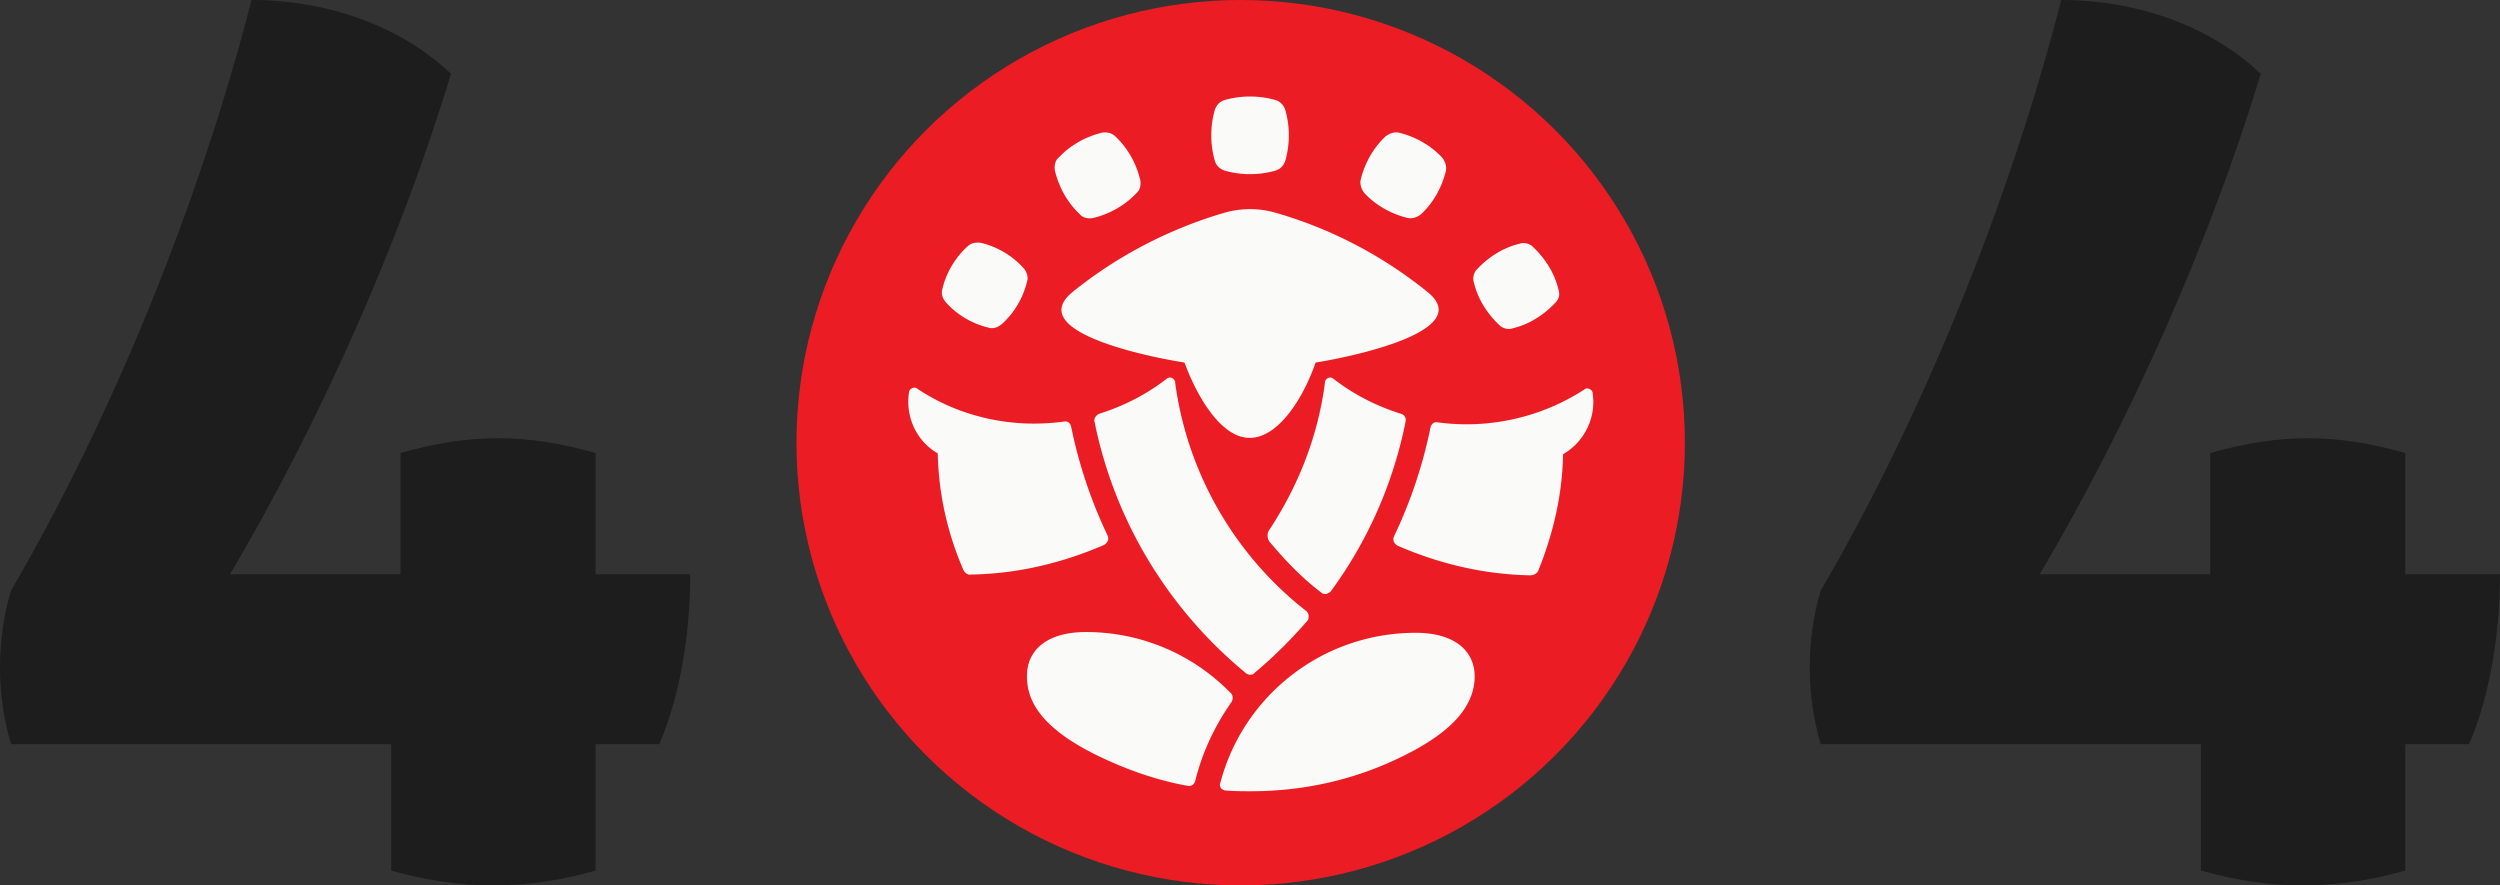 <svg xmlns="http://www.w3.org/2000/svg" width="480" height="170" viewBox="0 0 480 170">
    <rect x="0" y="0" width="480" height="170" fill="#333333" stroke="none"/>
    <g fill="none" fill-rule="evenodd">
        <g transform="translate(152.92)">
            <ellipse cx="85.289" cy="85" fill="#EC1C24" rx="85.289" ry="85"/>
            <g fill="#FAFAF9">
                <path d="M93.867 21.138a17.855 17.855 0 0 1 0 9.693c-.297.895-.893 1.64-1.936 1.939a17.8 17.8 0 0 1-9.683 0c-.893-.299-1.638-.895-1.936-1.939a17.855 17.855 0 0 1 0-9.693c.298-.895.894-1.64 1.936-1.938a17.8 17.8 0 0 1 9.683 0c1.043.298 1.639 1.043 1.936 1.938zm-58.393 25.5c3.128.746 6.107 2.535 8.193 4.921.596.746.894 1.64.596 2.535-.745 3.132-2.533 6.114-4.916 8.202-.745.597-1.639.895-2.533.597-3.128-.746-6.107-2.536-8.193-4.922-.595-.745-.893-1.64-.595-2.535.744-3.131 2.532-6.114 4.915-8.201.596-.597 1.639-.746 2.533-.597zm25.77-20.43c2.384 2.237 4.022 5.22 4.767 8.351.15.895 0 1.939-.745 2.535-2.234 2.386-5.213 4.027-8.341 4.772-.894.15-1.937 0-2.533-.745-2.383-2.237-4.022-5.22-4.767-8.351-.149-.895 0-1.939.745-2.535 2.235-2.386 5.214-4.027 8.342-4.772 1.043-.15 1.937.149 2.532.745zm84.463 31.913c-2.235 2.386-5.065 4.175-8.193 4.92-.894.299-1.937 0-2.533-.596-2.383-2.237-4.17-5.07-4.915-8.202-.298-.894 0-1.938.595-2.535 2.235-2.386 5.065-4.175 8.193-4.92.894-.299 1.937 0 2.533.596 2.383 2.237 4.17 5.07 4.916 8.202.298.894.149 1.789-.596 2.535zM124.703 32.77c-.745 3.131-2.384 6.114-4.767 8.35-.745.597-1.639.895-2.532.746-3.129-.745-6.108-2.386-8.342-4.772-.596-.745-.894-1.64-.745-2.535.745-3.131 2.383-6.114 4.767-8.35.745-.597 1.638-.895 2.532-.746 3.128.745 6.108 2.386 8.342 4.772.596.745.894 1.64.745 2.535zM90.74 101.814c5.51-8.351 9.384-17.895 10.725-28.334 0-.447.298-.745.595-.894.298-.15.745-.15 1.043.149 3.873 2.982 8.193 5.219 12.96 6.71.596.15 1.043.746.894 1.491-2.384 11.93-7.3 22.965-14.3 32.51-.15.297-.597.447-.894.596-.447 0-.745 0-1.043-.299-3.724-2.833-7.002-6.263-9.98-9.842-.299-.596-.448-1.342 0-2.087zM86.121 129.103c-14.598-12.079-25.026-28.93-28.899-48.167-.149-.596.298-1.193.894-1.49 4.767-1.492 9.087-3.729 12.96-6.711.298-.299.745-.299 1.043-.15.298.15.596.448.596.895 2.383 17.746 11.768 33.404 25.174 43.842.298.299.447.597.447.895 0 .447 0 .746-.298 1.044-3.128 3.579-6.405 6.86-9.98 9.842-.447.597-1.34.597-1.937 0zM147.196 87.2c4.171-2.386 6.406-7.158 5.661-11.781 0-.298-.298-.597-.596-.746-.298-.149-.745-.149-1.043.15a41.63 41.63 0 0 1-28.154 6.263c-.596-.15-1.191.298-1.34 1.043a90.593 90.593 0 0 1-7.002 20.878 1.275 1.275 0 0 0 0 1.043c.15.299.447.597.745.746 7.895 3.43 16.535 5.518 25.473 5.667.596 0 1.192-.299 1.49-.895 2.83-7.009 4.617-14.465 4.766-22.368z"/>
                <path d="M99.677 69.603c3.128-.447 31.58-5.517 21.45-13.57a82.788 82.788 0 0 0-29.196-15.21c-3.277-.895-6.405-.895-9.683 0-10.725 3.13-20.706 8.35-29.197 15.21-10.13 8.202 18.323 13.123 21.451 13.57 2.235 6.114 6.853 14.465 12.513 14.465 5.81 0 10.577-8.35 12.662-14.465zM32.048 109.419c-2.98-6.86-4.767-14.465-4.916-22.369-4.171-2.386-6.257-7.157-5.512-11.78 0-.299.298-.597.596-.746.298-.149.745-.149 1.043.15 8.342 5.517 18.322 7.605 28.154 6.262.596-.149 1.192.299 1.34 1.044a90.593 90.593 0 0 0 7.002 20.877c.149.299.149.746 0 1.044a1.796 1.796 0 0 1-.745.746c-7.895 3.43-16.535 5.517-25.473 5.667-.596.149-1.191-.299-1.49-.895zM115.765 145.507c-8.64 4.175-18.322 6.412-28.452 6.412-1.639 0-3.277 0-4.916-.15-.298 0-.596-.148-.894-.447-.148-.298-.297-.596-.148-.894 4.32-16.702 19.514-28.93 37.538-28.93 7.597 0 11.322 3.579 11.322 8.35 0 5.966-4.767 11.036-14.45 15.659zM58.712 145.507c5.065 2.386 10.576 4.324 16.386 5.368.745.15 1.34-.298 1.49-1.044 1.34-5.368 3.724-10.438 6.852-14.912.447-.597.447-1.491-.149-1.939a38.669 38.669 0 0 0-27.707-11.631c-7.597 0-11.321 3.579-11.321 8.35-.15 6.115 4.617 11.185 14.45 15.808z"/>
            </g>
        </g>
        <path fill="#1D1D1D" fill-rule="nonzero" d="M75.104 167.146V142.88H2.114c-2.818-9.374-2.818-20.118 0-29.492C21.566 80.107 38.363 38.733 48.292 0 63.16.005 77.112 5.167 86.596 14.165c-9.68 32.024-25.142 66.863-42.442 96.097H76.9V86.977c13.343-3.786 24.105-3.786 37.448 0v23.285h18.183c-.013 11.904-2.108 23.785-5.952 32.62h-12.231v24.264c-13.433 3.805-25.81 3.805-39.244 0zM422.573 167.146V142.88h-72.99c-2.818-9.374-2.818-20.118 0-29.492C369.035 80.107 385.832 38.733 395.761 0c14.867.005 28.819 5.167 38.303 14.165-9.68 32.024-25.142 66.863-42.442 96.097h32.746V86.977c13.343-3.786 24.105-3.786 37.448 0v23.285H480c-.013 11.904-2.108 23.785-5.952 32.62h-12.231v24.264c-13.433 3.805-25.81 3.805-39.244 0z"/>
    </g>
</svg>
